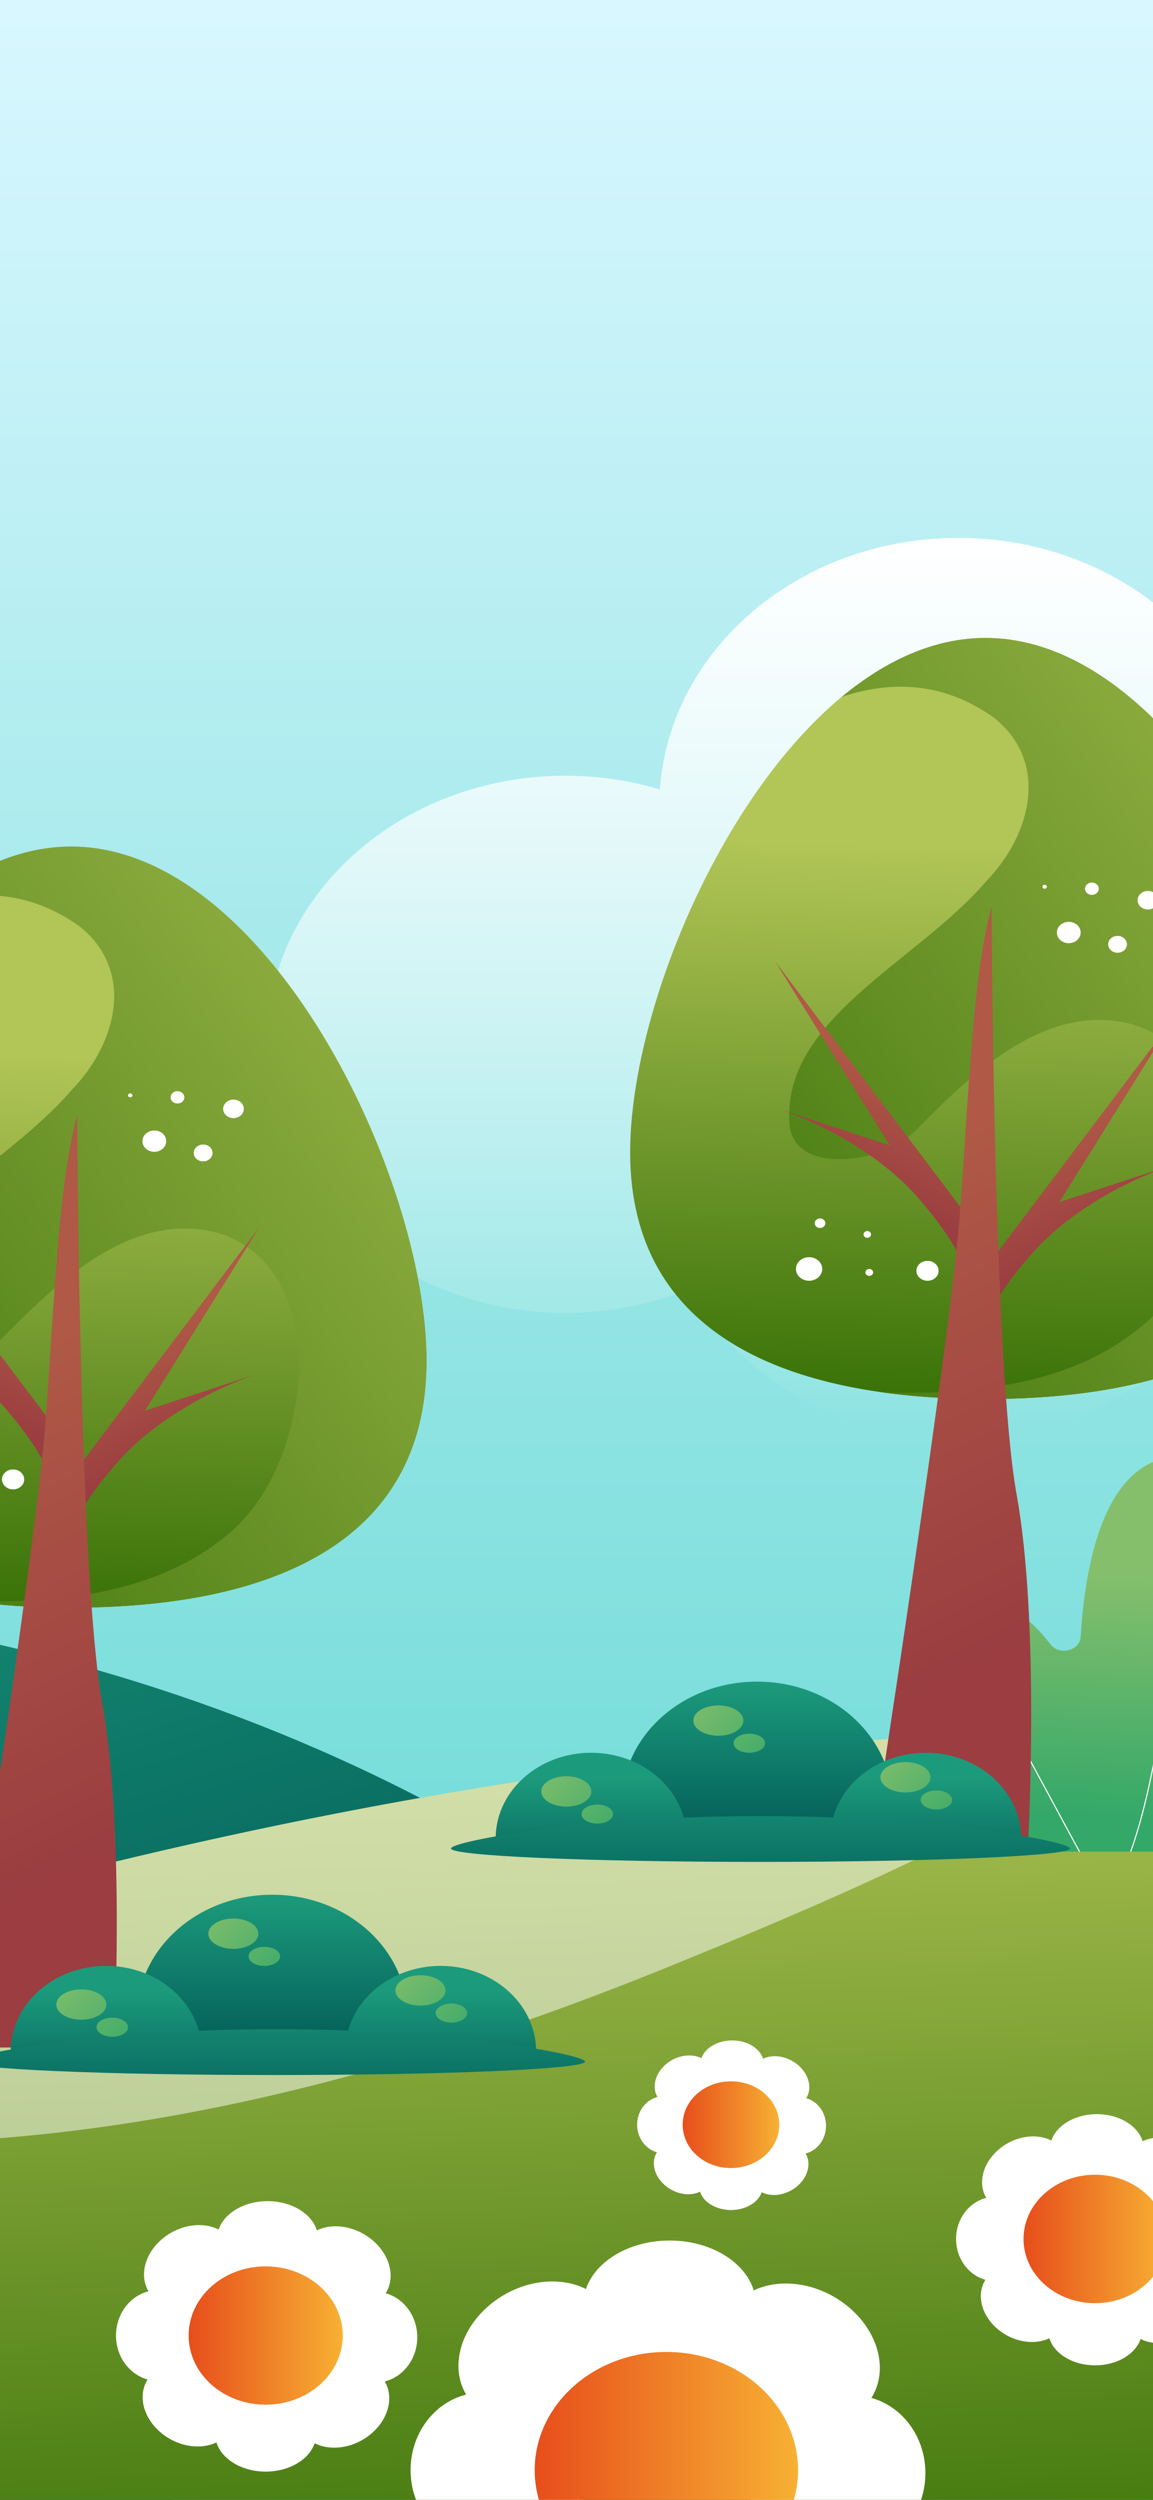 <?xml version="1.0" encoding="utf-8"?>
<!-- Generator: Adobe Illustrator 27.2.0, SVG Export Plug-In . SVG Version: 6.00 Build 0)  -->
<svg version="1.1" id="Capa_1" xmlns="http://www.w3.org/2000/svg" xmlns:xlink="http://www.w3.org/1999/xlink" x="0px" y="0px"
	 viewBox="0 0 1080 2340" enable-background="new 0 0 1080 2340" xml:space="preserve">
<rect x="0" y="0" width="1080" height="2340" fill="#333333" stroke="none"/>
<g>
	<defs>
		<rect id="SVGID_1_" width="1080" height="2340"/>
	</defs>
	<clipPath id="SVGID_00000026130158888842227940000001340872706359911579_">
		<use xlink:href="#SVGID_1_"  overflow="visible"/>
	</clipPath>
	
		<linearGradient id="SVGID_00000008132047222714864860000007151638579617471399_" gradientUnits="userSpaceOnUse" x1="540" y1="0" x2="540" y2="2340">
		<stop  offset="0" style="stop-color:#D9F7FF"/>
		<stop  offset="1" style="stop-color:#53D4CC"/>
	</linearGradient>
	
		<rect clip-path="url(#SVGID_00000026130158888842227940000001340872706359911579_)" fill="url(#SVGID_00000008132047222714864860000007151638579617471399_)" width="1080" height="2340"/>
	
		<linearGradient id="SVGID_00000165938807045159819190000008694229326300217242_" gradientUnits="userSpaceOnUse" x1="879.181" y1="503.523" x2="879.181" y2="1346.386">
		<stop  offset="0" style="stop-color:#FFFFFF"/>
		<stop  offset="0.994" style="stop-color:#FFFFFF;stop-opacity:0"/>
	</linearGradient>
	
		<path clip-path="url(#SVGID_00000026130158888842227940000001340872706359911579_)" fill="url(#SVGID_00000165938807045159819190000008694229326300217242_)" d="
		M1228.59,726.14c-17.76,0-35.12,1.55-51.96,4.38c-13.68-127.39-133.31-227-278.9-227c-148.79,0-270.43,104.03-279.62,235.43
		c-27.78-8.27-57.45-12.82-88.33-12.82c-154.77,0-280.24,112.55-280.24,251.4s125.47,251.4,280.24,251.4
		c41.61,0,81.07-8.2,116.57-22.8c45.74,83.08,141.09,140.25,251.37,140.25c105.45,0,197.26-52.28,245.09-129.5
		c27.04,7.79,55.85,12.04,85.78,12.04c154.77,0,280.24-112.55,280.24-251.4S1383.36,726.14,1228.59,726.14z"/>
	<g clip-path="url(#SVGID_00000026130158888842227940000001340872706359911579_)">
		
			<linearGradient id="SVGID_00000170253933795586887520000004337508406694309526_" gradientUnits="userSpaceOnUse" x1="-278.014" y1="1260.683" x2="-53.625" y2="1978.727">
			<stop  offset="0" style="stop-color:#1C9B7C"/>
			<stop  offset="1" style="stop-color:#06655D"/>
		</linearGradient>
		<path fill="url(#SVGID_00000170253933795586887520000004337508406694309526_)" d="M-821.89,1524.1
			c0,0,1164.11-268.88,1804.85,692.58l-1838.22,275.94L-821.89,1524.1z"/>
		
			<linearGradient id="SVGID_00000145761333448795460100000012194539922551045268_" gradientUnits="userSpaceOnUse" x1="582.678" y1="1571.29" x2="615.433" y2="2496.604">
			<stop  offset="0" style="stop-color:#B2C557"/>
			<stop  offset="0.994" style="stop-color:#367006"/>
		</linearGradient>
		<path fill="url(#SVGID_00000145761333448795460100000012194539922551045268_)" d="M-855.26,2081.53
			c0,0,1513.31-776.6,2915.22-320.02v731.11H-855.26V2081.53z"/>
		<path opacity="0.5" fill="#FFFFFF" d="M644.96,1833.36c148.12-60.4,299.78-127.2,430.61-215.52
			c-662.52,5.6-1261.41,190.66-1610.84,325.26c49.62,16.45,100.78,29.78,153.91,38.94C-18,2050.67,326.23,1964.89,644.96,1833.36z"
			/>
	</g>
	<g clip-path="url(#SVGID_00000026130158888842227940000001340872706359911579_)">
		<g>
			<defs>
				<path id="SVGID_00000004522353333619653720000016586773928787874195_" d="M983.96,1539.13c8.37,10.97,27.51,6.15,28.3-7.12
					c3.97-66.56,21.81-168.63,93.96-168.63c77.32,0,63.33,121.25,49.6,188.61c-2.54,12.45,13.2,21.21,24.54,13.69
					c24.42-16.21,58.42-29.58,91.53-11.92c61.73,32.95-40.63,179.46-141.44,179.46H959.32c0,0-175.82-177.36-71.89-227.13
					C929.9,1485.75,962.74,1511.32,983.96,1539.13z"/>
			</defs>
			<clipPath id="SVGID_00000024695987319985700480000007967413329056157083_">
				<use xlink:href="#SVGID_00000004522353333619653720000016586773928787874195_"  overflow="visible"/>
			</clipPath>
			
				<linearGradient id="SVGID_00000128465669048034509050000014071850960004144780_" gradientUnits="userSpaceOnUse" x1="1077.402" y1="1476.164" x2="1065.871" y2="1704.862">
				<stop  offset="0" style="stop-color:#85BF6C"/>
				<stop  offset="1" style="stop-color:#33A869"/>
			</linearGradient>
			
				<path clip-path="url(#SVGID_00000024695987319985700480000007967413329056157083_)" fill="url(#SVGID_00000128465669048034509050000014071850960004144780_)" d="
				M983.96,1539.13c8.37,10.97,27.51,6.15,28.3-7.12c3.97-66.56,21.81-168.63,93.96-168.63c77.32,0,63.33,121.25,49.6,188.61
				c-2.54,12.45,13.2,21.21,24.54,13.69c24.42-16.21,58.42-29.58,91.53-11.92c61.73,32.95-40.63,179.46-141.44,179.46H959.32
				c0,0-175.82-177.36-71.89-227.13C929.9,1485.75,962.74,1511.32,983.96,1539.13z"/>
			
				<path clip-path="url(#SVGID_00000024695987319985700480000007967413329056157083_)" fill="none" stroke="#FFFFFF" stroke-width="1.032" stroke-miterlimit="10" d="
				M1112.44,1341.35c0,0-10.55,328.07-69.16,426.92"/>
			
				<line clip-path="url(#SVGID_00000024695987319985700480000007967413329056157083_)" fill="none" stroke="#FFFFFF" stroke-width="1.032" stroke-miterlimit="10" x1="882.7" y1="1495.93" x2="1016.32" y2="1742.86"/>
			
				<path clip-path="url(#SVGID_00000024695987319985700480000007967413329056157083_)" fill="none" stroke="#FFFFFF" stroke-width="1.032" stroke-miterlimit="10" d="
				M1283.57,1524.32c0,0-145.35,205.05-188.72,229.23"/>
		</g>
		
			<linearGradient id="SVGID_00000093148447120561808410000015555791763737018263_" gradientUnits="userSpaceOnUse" x1="931.883" y1="794.242" x2="915.507" y2="1326.474">
			<stop  offset="0" style="stop-color:#B2C557"/>
			<stop  offset="0.994" style="stop-color:#367006"/>
		</linearGradient>
		<path fill="url(#SVGID_00000093148447120561808410000015555791763737018263_)" d="M590.25,1078.59
			c0,172.28,149.04,230.95,332.89,230.95s332.89-58.66,332.89-230.95s-149.04-481.45-332.89-481.45S590.25,906.31,590.25,1078.59z"
			/>
		
			<linearGradient id="SVGID_00000160893528298222079960000007375774856264763008_" gradientUnits="userSpaceOnUse" x1="1477.211" y1="588.061" x2="550.476" y2="1264.445">
			<stop  offset="0" style="stop-color:#B2C557"/>
			<stop  offset="0.994" style="stop-color:#367006"/>
		</linearGradient>
		<path fill="url(#SVGID_00000160893528298222079960000007375774856264763008_)" d="M923.14,597.14
			c-47.92,0-93.47,21.04-134.64,55.15c46.02-15.26,94.62-14.36,141.96,19.1c52.62,41.3,36.17,109.15-6.58,153.41
			c-65.77,76.7-194.02,129.8-184.16,230.11c6.58,44.25,85.5,35.4,118.39,2.95c49.33-50.15,118.39-118,197.31-100.3
			c62.48,14.75,83.74,79.63,81.04,132.49c-2.15,42.19-17.58,116.19-74.82,157.38c-60.45,46.9-147.3,59.24-236.93,55.65
			c31.11,4.43,64.16,6.47,98.42,6.47c183.85,0,332.89-58.66,332.89-230.95S1106.99,597.14,923.14,597.14z"/>
		
			<linearGradient id="SVGID_00000113313000083657973590000000796146016438232480_" gradientUnits="userSpaceOnUse" x1="1034.03" y1="1158.415" x2="984.926" y2="1057.44">
			<stop  offset="0" style="stop-color:#9B3D41"/>
			<stop  offset="1" style="stop-color:#AF5946"/>
		</linearGradient>
		<path fill="url(#SVGID_00000113313000083657973590000000796146016438232480_)" d="M902.62,1214.12l196.92-260.78l-107.25,171.92
			l107.25-35.23c0,0-82.05,25.24-133.62,84.12c-51.57,58.89-48.06,85.17-48.06,85.17L902.62,1214.12z"/>
		
			<linearGradient id="SVGID_00000101065737402038464360000009257130185254369458_" gradientUnits="userSpaceOnUse" x1="635.218" y1="1105.314" x2="586.114" y2="1004.339" gradientTransform="matrix(-1 0 0 1 1426.95 0)">
			<stop  offset="0" style="stop-color:#9B3D41"/>
			<stop  offset="1" style="stop-color:#AF5946"/>
		</linearGradient>
		<path fill="url(#SVGID_00000101065737402038464360000009257130185254369458_)" d="M923.14,1161.02L726.22,900.24l107.25,171.92
			l-107.25-35.23c0,0,82.05,25.24,133.62,84.12c51.57,58.88,48.06,85.17,48.06,85.17L923.14,1161.02z"/>
		
			<linearGradient id="SVGID_00000114056457430509838720000003348829563975222945_" gradientUnits="userSpaceOnUse" x1="990.644" y1="1526.527" x2="790.116" y2="1114.173">
			<stop  offset="0" style="stop-color:#9B3D41"/>
			<stop  offset="1" style="stop-color:#AF5946"/>
		</linearGradient>
		<path fill="url(#SVGID_00000114056457430509838720000003348829563975222945_)" d="M928.8,849.24c0,0,1.56,429.02,23.44,549.6
			c21.88,120.57,10.94,322.47,10.94,322.47H817.84c0,0,72.75-468.28,81.34-586.05C907.78,1017.48,911.61,910.93,928.8,849.24z"/>
		<g>
			
				<linearGradient id="SVGID_00000149381335033613880860000000862311897662628997_" gradientUnits="userSpaceOnUse" x1="709.221" y1="1573.388" x2="709.221" y2="1699.945">
				<stop  offset="0" style="stop-color:#1C9B7C"/>
				<stop  offset="1" style="stop-color:#06655D"/>
			</linearGradient>
			<path fill="url(#SVGID_00000149381335033613880860000000862311897662628997_)" d="M830.83,1719.17
				c3.22-10.01,4.98-20.58,4.98-31.52c0-62.72-56.68-113.56-126.59-113.56s-126.59,50.84-126.59,113.56
				c0,10.94,1.76,21.51,4.98,31.52H830.83z"/>
			
				<linearGradient id="SVGID_00000011724614216581014970000006939425532528409006_" gradientUnits="userSpaceOnUse" x1="553.716" y1="1663.117" x2="553.716" y2="1753.677">
				<stop  offset="0" style="stop-color:#1C9B7C"/>
				<stop  offset="1" style="stop-color:#06655D"/>
			</linearGradient>
			<path fill="url(#SVGID_00000011724614216581014970000006939425532528409006_)" d="M643.14,1719.17
				c-1.06-43.5-40.67-78.48-89.42-78.48c-48.75,0-88.36,34.98-89.42,78.48H643.14z"/>
			
				<linearGradient id="SVGID_00000120516561242985184010000015193288448010524068_" gradientUnits="userSpaceOnUse" x1="867.07" y1="1663.117" x2="867.07" y2="1753.677">
				<stop  offset="0" style="stop-color:#1C9B7C"/>
				<stop  offset="1" style="stop-color:#06655D"/>
			</linearGradient>
			<path fill="url(#SVGID_00000120516561242985184010000015193288448010524068_)" d="M956.49,1719.17
				c-1.06-43.5-40.67-78.48-89.42-78.48s-88.36,34.98-89.42,78.48H956.49z"/>
			
				<linearGradient id="SVGID_00000114795520096118047550000001011394480726535334_" gradientUnits="userSpaceOnUse" x1="712.346" y1="1649.264" x2="712.346" y2="1773.91">
				<stop  offset="0" style="stop-color:#1C9B7C"/>
				<stop  offset="1" style="stop-color:#06655D"/>
			</linearGradient>
			<path fill="url(#SVGID_00000114795520096118047550000001011394480726535334_)" d="M422.44,1730.31
				c0,6.93,129.8,12.54,289.91,12.54s289.91-5.62,289.91-12.54c0-6.93-129.8-30.39-289.91-30.39S422.44,1723.39,422.44,1730.31z"/>
			<g>
				
					<linearGradient id="SVGID_00000129916605768277039290000012657869678409623477_" gradientUnits="userSpaceOnUse" x1="820.394" y1="1635.592" x2="900.995" y2="1717.139">
					<stop  offset="0" style="stop-color:#85BF6C"/>
					<stop  offset="1" style="stop-color:#33A869"/>
				</linearGradient>
				<path fill="url(#SVGID_00000129916605768277039290000012657869678409623477_)" d="M824.68,1663.64c0,7.84,10.5,14.2,23.44,14.2
					c12.95,0,23.44-6.36,23.44-14.2c0-7.84-10.5-14.2-23.44-14.2C835.17,1649.45,824.68,1655.8,824.68,1663.64z"/>
				
					<linearGradient id="SVGID_00000072967342616281414180000009165215407016594569_" gradientUnits="userSpaceOnUse" x1="824.074" y1="1631.17" x2="904.675" y2="1712.717">
					<stop  offset="0" style="stop-color:#85BF6C"/>
					<stop  offset="1" style="stop-color:#33A869"/>
				</linearGradient>
				
					<ellipse fill="url(#SVGID_00000072967342616281414180000009165215407016594569_)" cx="877.13" cy="1684.85" rx="14.75" ry="8.93"/>
			</g>
			<g>
				
					<linearGradient id="SVGID_00000161632475484254118830000009737100048505597116_" gradientUnits="userSpaceOnUse" x1="645.158" y1="1582.496" x2="725.76" y2="1664.044">
					<stop  offset="0" style="stop-color:#85BF6C"/>
					<stop  offset="1" style="stop-color:#33A869"/>
				</linearGradient>
				<path fill="url(#SVGID_00000161632475484254118830000009737100048505597116_)" d="M649.44,1610.55c0,7.84,10.5,14.2,23.44,14.2
					c12.95,0,23.44-6.36,23.44-14.2c0-7.84-10.5-14.2-23.44-14.2C659.94,1596.35,649.44,1602.71,649.44,1610.55z"/>
				
					<linearGradient id="SVGID_00000062900343516470788160000006291148940838403734_" gradientUnits="userSpaceOnUse" x1="648.838" y1="1578.074" x2="729.44" y2="1659.622">
					<stop  offset="0" style="stop-color:#85BF6C"/>
					<stop  offset="1" style="stop-color:#33A869"/>
				</linearGradient>
				
					<ellipse fill="url(#SVGID_00000062900343516470788160000006291148940838403734_)" cx="701.89" cy="1631.75" rx="14.75" ry="8.93"/>
			</g>
			<g>
				
					<linearGradient id="SVGID_00000176010827665460522110000011533378180746094523_" gradientUnits="userSpaceOnUse" x1="502.743" y1="1648.827" x2="583.343" y2="1730.373">
					<stop  offset="0" style="stop-color:#85BF6C"/>
					<stop  offset="1" style="stop-color:#33A869"/>
				</linearGradient>
				<path fill="url(#SVGID_00000176010827665460522110000011533378180746094523_)" d="M507.03,1676.88c0,7.84,10.5,14.2,23.44,14.2
					s23.44-6.36,23.44-14.2c0-7.84-10.5-14.2-23.44-14.2S507.03,1669.04,507.03,1676.88z"/>
				
					<linearGradient id="SVGID_00000080194251825928384620000003994315472842858402_" gradientUnits="userSpaceOnUse" x1="506.423" y1="1644.405" x2="587.024" y2="1725.951">
					<stop  offset="0" style="stop-color:#85BF6C"/>
					<stop  offset="1" style="stop-color:#33A869"/>
				</linearGradient>
				<path fill="url(#SVGID_00000080194251825928384620000003994315472842858402_)" d="M544.73,1698.08c0,4.93,6.6,8.93,14.75,8.93
					c8.15,0,14.75-4,14.75-8.93c0-4.93-6.6-8.93-14.75-8.93C551.33,1689.15,544.73,1693.15,544.73,1698.08z"/>
			</g>
		</g>
		<g>
			<path fill="#FFFFFF" d="M773.1,1144.98c0,2.47-2.23,4.47-4.98,4.47c-2.75,0-4.98-2-4.98-4.47s2.23-4.47,4.98-4.47
				C770.87,1140.51,773.1,1142.51,773.1,1144.98z"/>
			<ellipse fill="#FFFFFF" cx="757.86" cy="1187.83" rx="12.31" ry="11.04"/>
			<path fill="#FFFFFF" d="M817.84,1191.07c0,1.79-1.62,3.24-3.61,3.24c-2,0-3.61-1.45-3.61-3.24s1.62-3.24,3.61-3.24
				C816.22,1187.83,817.84,1189.28,817.84,1191.07z"/>
			<path fill="#FFFFFF" d="M815.89,1155.5c0,1.74-1.57,3.16-3.52,3.16c-1.94,0-3.52-1.41-3.52-3.16c0-1.74,1.57-3.15,3.52-3.15
				C814.31,1152.34,815.89,1153.75,815.89,1155.5z"/>
			<ellipse fill="#FFFFFF" cx="868.78" cy="1189.54" rx="10.4" ry="9.33"/>
			<ellipse fill="#FFFFFF" cx="1001.09" cy="872.9" rx="11.14" ry="9.99"/>
			<ellipse fill="#FFFFFF" cx="1022.77" cy="831.89" rx="6.45" ry="5.78"/>
			<path fill="#FFFFFF" d="M980.57,830.05c0,1.02-0.92,1.84-2.05,1.84c-1.13,0-2.05-0.82-2.05-1.84c0-1.02,0.92-1.84,2.05-1.84
				C979.65,828.21,980.57,829.03,980.57,830.05z"/>
			<path fill="#FFFFFF" d="M1055.59,883.94c0,4.36-3.94,7.89-8.79,7.89c-4.86,0-8.79-3.53-8.79-7.89c0-4.36,3.94-7.89,8.79-7.89
				C1051.65,876.05,1055.59,879.58,1055.59,883.94z"/>
			<path fill="#FFFFFF" d="M1084.89,842.67c0,4.79-4.33,8.67-9.67,8.67s-9.67-3.88-9.67-8.67s4.33-8.68,9.67-8.68
				S1084.89,837.88,1084.89,842.67z"/>
		</g>
	</g>
	<g clip-path="url(#SVGID_00000026130158888842227940000001340872706359911579_)">
		
			<linearGradient id="SVGID_00000064329321329841614550000009828553083185164979_" gradientUnits="userSpaceOnUse" x1="75.362" y1="989.526" x2="58.986" y2="1521.758">
			<stop  offset="0" style="stop-color:#B2C557"/>
			<stop  offset="0.994" style="stop-color:#367006"/>
		</linearGradient>
		<path fill="url(#SVGID_00000064329321329841614550000009828553083185164979_)" d="M-266.27,1273.88
			c0,172.28,149.04,230.95,332.89,230.95c183.85,0,332.89-58.66,332.89-230.95S250.47,792.43,66.62,792.43
			C-117.23,792.43-266.27,1101.59-266.27,1273.88z"/>
		
			<linearGradient id="SVGID_00000156580906641696617800000012452380615569815186_" gradientUnits="userSpaceOnUse" x1="620.691" y1="783.345" x2="-306.045" y2="1459.73">
			<stop  offset="0" style="stop-color:#B2C557"/>
			<stop  offset="0.994" style="stop-color:#367006"/>
		</linearGradient>
		<path fill="url(#SVGID_00000156580906641696617800000012452380615569815186_)" d="M66.62,792.43
			c-47.92,0-93.47,21.04-134.64,55.15c46.02-15.26,94.62-14.36,141.96,19.1c52.62,41.3,36.17,109.15-6.58,153.41
			c-65.77,76.7-194.02,129.8-184.16,230.11c6.58,44.25,85.5,35.4,118.39,2.95c49.33-50.15,118.39-118,197.31-100.3
			c62.48,14.75,83.74,79.63,81.04,132.49c-2.15,42.2-17.58,116.19-74.82,157.38c-60.45,46.9-147.3,59.24-236.93,55.65
			c31.11,4.43,64.16,6.47,98.42,6.47c183.85,0,332.89-58.66,332.89-230.95S250.47,792.43,66.62,792.43z"/>
		
			<linearGradient id="SVGID_00000083046542339364432880000016713032257667258805_" gradientUnits="userSpaceOnUse" x1="177.509" y1="1353.7" x2="128.405" y2="1252.725">
			<stop  offset="0" style="stop-color:#9B3D41"/>
			<stop  offset="1" style="stop-color:#AF5946"/>
		</linearGradient>
		<path fill="url(#SVGID_00000083046542339364432880000016713032257667258805_)" d="M46.1,1409.4l196.92-260.78l-107.25,171.92
			l107.25-35.23c0,0-82.05,25.24-133.62,84.12c-51.57,58.89-48.06,85.17-48.06,85.17L46.1,1409.4z"/>
		
			<linearGradient id="SVGID_00000089555508532125711800000010684870865341490621_" gradientUnits="userSpaceOnUse" x1="1491.739" y1="1300.598" x2="1442.635" y2="1199.623" gradientTransform="matrix(-1 0 0 1 1426.95 0)">
			<stop  offset="0" style="stop-color:#9B3D41"/>
			<stop  offset="1" style="stop-color:#AF5946"/>
		</linearGradient>
		<path fill="url(#SVGID_00000089555508532125711800000010684870865341490621_)" d="M66.62,1356.3l-196.92-260.78l107.25,171.92
			l-107.25-35.23c0,0,82.05,25.24,133.62,84.12c51.57,58.88,48.06,85.17,48.06,85.17L66.62,1356.3z"/>
		
			<linearGradient id="SVGID_00000101820800223858982830000014613294902343695245_" gradientUnits="userSpaceOnUse" x1="134.123" y1="1721.811" x2="-66.404" y2="1309.458">
			<stop  offset="0" style="stop-color:#9B3D41"/>
			<stop  offset="1" style="stop-color:#AF5946"/>
		</linearGradient>
		<path fill="url(#SVGID_00000101820800223858982830000014613294902343695245_)" d="M72.28,1044.52c0,0,1.56,429.02,23.44,549.6
			c21.88,120.57,10.94,322.47,10.94,322.47H-38.68c0,0,72.75-468.28,81.34-586.05C51.26,1212.77,55.09,1106.21,72.28,1044.52z"/>
		<g>
			
				<linearGradient id="SVGID_00000015332748089223960090000006224027676571894159_" gradientUnits="userSpaceOnUse" x1="254.941" y1="1772.881" x2="254.941" y2="1899.438">
				<stop  offset="0" style="stop-color:#1C9B7C"/>
				<stop  offset="1" style="stop-color:#06655D"/>
			</linearGradient>
			<path fill="url(#SVGID_00000015332748089223960090000006224027676571894159_)" d="M376.56,1918.66
				c3.22-10.01,4.98-20.58,4.98-31.52c0-62.72-56.68-113.56-126.59-113.56s-126.59,50.85-126.59,113.56
				c0,10.94,1.76,21.51,4.98,31.52H376.56z"/>
			
				<linearGradient id="SVGID_00000018226936569048513140000013078794587961749943_" gradientUnits="userSpaceOnUse" x1="99.436" y1="1862.611" x2="99.436" y2="1953.17">
				<stop  offset="0" style="stop-color:#1C9B7C"/>
				<stop  offset="1" style="stop-color:#06655D"/>
			</linearGradient>
			<path fill="url(#SVGID_00000018226936569048513140000013078794587961749943_)" d="M188.86,1918.66
				c-1.06-43.5-40.67-78.48-89.42-78.48s-88.36,34.98-89.42,78.48H188.86z"/>
			
				<linearGradient id="SVGID_00000095330569662284882490000017682685584689905084_" gradientUnits="userSpaceOnUse" x1="412.79" y1="1862.611" x2="412.79" y2="1953.17">
				<stop  offset="0" style="stop-color:#1C9B7C"/>
				<stop  offset="1" style="stop-color:#06655D"/>
			</linearGradient>
			<path fill="url(#SVGID_00000095330569662284882490000017682685584689905084_)" d="M502.21,1918.66
				c-1.06-43.5-40.67-78.48-89.42-78.48s-88.36,34.98-89.42,78.48H502.21z"/>
			
				<linearGradient id="SVGID_00000123409008004232850260000004831031772194516630_" gradientUnits="userSpaceOnUse" x1="258.067" y1="1848.758" x2="258.067" y2="1973.405">
				<stop  offset="0" style="stop-color:#1C9B7C"/>
				<stop  offset="1" style="stop-color:#06655D"/>
			</linearGradient>
			<path fill="url(#SVGID_00000123409008004232850260000004831031772194516630_)" d="M-31.84,1929.81
				c0,6.93,129.8,12.54,289.91,12.54s289.91-5.62,289.91-12.54c0-6.93-129.8-30.39-289.91-30.39S-31.84,1922.88-31.84,1929.81z"/>
			<g>
				
					<linearGradient id="SVGID_00000174573518999636039900000015348125416604029575_" gradientUnits="userSpaceOnUse" x1="366.115" y1="1835.086" x2="446.716" y2="1916.633">
					<stop  offset="0" style="stop-color:#85BF6C"/>
					<stop  offset="1" style="stop-color:#33A869"/>
				</linearGradient>
				<path fill="url(#SVGID_00000174573518999636039900000015348125416604029575_)" d="M370.4,1863.14c0,7.84,10.5,14.2,23.44,14.2
					c12.95,0,23.44-6.36,23.44-14.2c0-7.84-10.5-14.2-23.44-14.2C380.89,1848.94,370.4,1855.3,370.4,1863.14z"/>
				
					<linearGradient id="SVGID_00000014606501587817519570000005688276109461076103_" gradientUnits="userSpaceOnUse" x1="369.795" y1="1830.664" x2="450.396" y2="1912.211">
					<stop  offset="0" style="stop-color:#85BF6C"/>
					<stop  offset="1" style="stop-color:#33A869"/>
				</linearGradient>
				
					<ellipse fill="url(#SVGID_00000014606501587817519570000005688276109461076103_)" cx="422.85" cy="1884.34" rx="14.75" ry="8.93"/>
			</g>
			<g>
				
					<linearGradient id="SVGID_00000076563597788082558510000016068397102087186054_" gradientUnits="userSpaceOnUse" x1="190.879" y1="1781.991" x2="271.48" y2="1863.538">
					<stop  offset="0" style="stop-color:#85BF6C"/>
					<stop  offset="1" style="stop-color:#33A869"/>
				</linearGradient>
				<path fill="url(#SVGID_00000076563597788082558510000016068397102087186054_)" d="M195.16,1810.04c0,7.84,10.5,14.2,23.44,14.2
					c12.95,0,23.44-6.36,23.44-14.2c0-7.84-10.5-14.2-23.44-14.2C205.66,1795.85,195.16,1802.2,195.16,1810.04z"/>
				
					<linearGradient id="SVGID_00000054247495228936922110000004200043020301274547_" gradientUnits="userSpaceOnUse" x1="194.558" y1="1777.568" x2="275.16" y2="1859.116">
					<stop  offset="0" style="stop-color:#85BF6C"/>
					<stop  offset="1" style="stop-color:#33A869"/>
				</linearGradient>
				
					<ellipse fill="url(#SVGID_00000054247495228936922110000004200043020301274547_)" cx="247.62" cy="1831.25" rx="14.75" ry="8.93"/>
			</g>
			<g>
				
					<linearGradient id="SVGID_00000125600175723624935130000011711197157792598657_" gradientUnits="userSpaceOnUse" x1="48.464" y1="1848.321" x2="129.064" y2="1929.868">
					<stop  offset="0" style="stop-color:#85BF6C"/>
					<stop  offset="1" style="stop-color:#33A869"/>
				</linearGradient>
				
					<ellipse fill="url(#SVGID_00000125600175723624935130000011711197157792598657_)" cx="76.19" cy="1876.37" rx="23.44" ry="14.2"/>
				
					<linearGradient id="SVGID_00000115495948796435800600000017062606536736694656_" gradientUnits="userSpaceOnUse" x1="52.144" y1="1843.899" x2="132.744" y2="1925.445">
					<stop  offset="0" style="stop-color:#85BF6C"/>
					<stop  offset="1" style="stop-color:#33A869"/>
				</linearGradient>
				<path fill="url(#SVGID_00000115495948796435800600000017062606536736694656_)" d="M90.45,1897.58c0,4.93,6.6,8.93,14.75,8.93
					c8.15,0,14.75-4,14.75-8.93c0-4.93-6.6-8.93-14.75-8.93C97.05,1888.65,90.45,1892.65,90.45,1897.58z"/>
			</g>
		</g>
		<g>
			<path fill="#FFFFFF" d="M-83.42,1340.26c0,2.47-2.23,4.47-4.98,4.47s-4.98-2-4.98-4.47s2.23-4.47,4.98-4.47
				S-83.42,1337.8-83.42,1340.26z"/>
			<ellipse fill="#FFFFFF" cx="-98.66" cy="1383.11" rx="12.31" ry="11.04"/>
			<path fill="#FFFFFF" d="M-38.68,1386.36c0,1.79-1.62,3.24-3.61,3.24c-2,0-3.61-1.45-3.61-3.24c0-1.79,1.62-3.24,3.61-3.24
				C-40.3,1383.11-38.68,1384.57-38.68,1386.36z"/>
			<path fill="#FFFFFF" d="M-40.63,1350.78c0,1.74-1.57,3.15-3.52,3.15c-1.94,0-3.52-1.41-3.52-3.15c0-1.74,1.57-3.15,3.52-3.15
				C-42.21,1347.63-40.63,1349.04-40.63,1350.78z"/>
			<ellipse fill="#FFFFFF" cx="12.26" cy="1384.82" rx="10.4" ry="9.33"/>
			<path fill="#FFFFFF" d="M155.7,1068.18c0,5.52-4.99,9.99-11.14,9.99c-6.15,0-11.14-4.47-11.14-9.99c0-5.52,4.99-9.99,11.14-9.99
				C150.71,1058.19,155.7,1062.67,155.7,1068.18z"/>
			<ellipse fill="#FFFFFF" cx="166.25" cy="1027.17" rx="6.45" ry="5.78"/>
			<ellipse fill="#FFFFFF" cx="122" cy="1025.33" rx="2.05" ry="1.84"/>
			<path fill="#FFFFFF" d="M199.07,1079.22c0,4.36-3.94,7.89-8.79,7.89c-4.86,0-8.79-3.53-8.79-7.89c0-4.36,3.94-7.89,8.79-7.89
				C195.13,1071.34,199.07,1074.87,199.07,1079.22z"/>
			<path fill="#FFFFFF" d="M228.37,1037.95c0,4.79-4.33,8.68-9.67,8.68c-5.34,0-9.67-3.88-9.67-8.68c0-4.79,4.33-8.67,9.67-8.67
				C224.04,1029.28,228.37,1033.16,228.37,1037.95z"/>
		</g>
	</g>
	<g clip-path="url(#SVGID_00000026130158888842227940000001340872706359911579_)">
		<path fill="#FFFFFF" d="M546.35,2157.51c0,33.27,36.21,94.46,80.88,94.46c44.67,0,80.88-61.19,80.88-94.46
			c0-33.27-36.21-60.24-80.88-60.24C582.56,2097.27,546.35,2124.24,546.35,2157.51z"/>
		<path fill="#FFFFFF" d="M692.6,2152.88c-26.22,23.52-48.85,89.76-17.27,118.1c31.59,28.34,105.42,8.04,131.65-15.49
			s21.87-65.56-9.71-93.9C765.69,2133.26,718.83,2129.36,692.6,2152.88z"/>
		<path fill="#FFFFFF" d="M799.67,2242.38c-37.08,0-105.3,32.48-105.3,72.56c0,40.07,68.21,72.56,105.3,72.56
			c37.08,0,67.15-32.48,67.15-72.56C866.82,2274.87,836.75,2242.38,799.67,2242.38z"/>
		<path fill="#FFFFFF" d="M804.83,2373.59c-26.22-23.52-100.06-43.82-131.65-15.49c-31.59,28.33-8.96,94.58,17.27,118.1
			c26.22,23.52,73.08,19.62,104.67-8.71C826.7,2439.15,831.05,2397.11,804.83,2373.59z"/>
		<path fill="#FFFFFF" d="M705.06,2469.64c0-33.27-36.21-94.46-80.88-94.46c-44.67,0-80.88,61.19-80.88,94.46
			c0,33.27,36.21,60.24,80.88,60.24C668.84,2529.87,705.06,2502.9,705.06,2469.64z"/>
		<path fill="#FFFFFF" d="M558.8,2474.26c26.22-23.52,48.85-89.76,17.27-118.1c-31.59-28.34-105.43-8.04-131.65,15.49
			c-26.22,23.52-21.87,65.56,9.71,93.9C485.71,2493.89,532.58,2497.79,558.8,2474.26z"/>
		<path fill="#FFFFFF" d="M451.73,2384.76c37.08,0,105.3-32.49,105.3-72.56c0-40.07-68.21-72.56-105.3-72.56
			c-37.08,0-67.15,32.48-67.15,72.56C384.59,2352.27,414.65,2384.76,451.73,2384.76z"/>
		<path fill="#FFFFFF" d="M446.58,2253.55c26.22,23.52,100.06,43.82,131.65,15.49c31.59-28.34,8.96-94.58-17.27-118.1
			s-73.08-19.62-104.67,8.71C424.7,2187.99,420.35,2230.03,446.58,2253.55z"/>
		
			<linearGradient id="SVGID_00000080916305984989555440000004961292977185869444_" gradientUnits="userSpaceOnUse" x1="500.847" y1="2312.203" x2="747.505" y2="2312.203">
			<stop  offset="0" style="stop-color:#E74E1B"/>
			<stop  offset="0.994" style="stop-color:#F7B033"/>
		</linearGradient>
		
			<ellipse fill="url(#SVGID_00000080916305984989555440000004961292977185869444_)" cx="624.18" cy="2312.2" rx="123.33" ry="110.64"/>
	</g>
	<g clip-path="url(#SVGID_00000026130158888842227940000001340872706359911579_)">
		<path fill="#FFFFFF" d="M983.46,2011.71c0,18.08,19.68,51.34,43.96,51.34c24.28,0,43.96-33.26,43.96-51.34
			s-19.68-32.74-43.96-32.74C1003.14,1978.97,983.46,1993.63,983.46,2011.71z"/>
		<path fill="#FFFFFF" d="M1062.95,2009.2c-14.25,12.79-26.55,48.79-9.38,64.19c17.17,15.4,57.3,4.37,71.55-8.42
			c14.25-12.79,11.89-35.64-5.28-51.04C1102.68,1998.53,1077.2,1996.41,1062.95,2009.2z"/>
		<path fill="#FFFFFF" d="M1121.15,2057.84c-20.16,0-57.23,17.66-57.23,39.44c0,21.78,37.08,39.44,57.23,39.44
			c20.16,0,36.5-17.66,36.5-39.44C1157.64,2075.5,1141.3,2057.84,1121.15,2057.84z"/>
		<path fill="#FFFFFF" d="M1123.95,2129.16c-14.25-12.79-54.39-23.82-71.55-8.42c-17.17,15.4-4.87,51.4,9.38,64.19
			c14.25,12.79,39.72,10.67,56.89-4.74C1135.84,2164.79,1138.2,2141.94,1123.95,2129.16z"/>
		<path fill="#FFFFFF" d="M1069.72,2181.36c0-18.08-19.68-51.34-43.96-51.34c-24.28,0-43.96,33.26-43.96,51.34
			s19.68,32.74,43.96,32.74C1050.04,2214.1,1069.72,2199.45,1069.72,2181.36z"/>
		<path fill="#FFFFFF" d="M990.23,2183.88c14.25-12.79,26.55-48.79,9.38-64.19c-17.17-15.4-57.3-4.37-71.55,8.42
			c-14.25,12.79-11.89,35.64,5.28,51.04C950.5,2194.54,975.97,2196.66,990.23,2183.88z"/>
		<path fill="#FFFFFF" d="M932.03,2135.23c20.16,0,57.23-17.66,57.23-39.44c0-21.78-37.08-39.44-57.23-39.44
			c-20.16,0-36.5,17.66-36.5,39.44C895.54,2117.57,911.88,2135.23,932.03,2135.23z"/>
		<path fill="#FFFFFF" d="M929.23,2063.92c14.25,12.79,54.39,23.82,71.55,8.42c17.17-15.4,4.87-51.4-9.38-64.19
			c-14.25-12.79-39.72-10.67-56.89,4.74C917.34,2028.28,914.98,2051.13,929.23,2063.92z"/>
		
			<linearGradient id="SVGID_00000013184701860208483730000017899224841418167691_" gradientUnits="userSpaceOnUse" x1="958.727" y1="2095.793" x2="1092.792" y2="2095.793">
			<stop  offset="0" style="stop-color:#E74E1B"/>
			<stop  offset="0.994" style="stop-color:#F7B033"/>
		</linearGradient>
		
			<ellipse fill="url(#SVGID_00000013184701860208483730000017899224841418167691_)" cx="1025.76" cy="2095.79" rx="67.03" ry="60.13"/>
	</g>
	<g clip-path="url(#SVGID_00000026130158888842227940000001340872706359911579_)">
		<path fill="#FFFFFF" d="M656.13,1932.07c0,12.21,13.29,34.66,29.68,34.66c16.39,0,29.68-22.45,29.68-34.66
			c0-12.21-13.29-22.1-29.68-22.1C669.42,1909.97,656.13,1919.86,656.13,1932.07z"/>
		<path fill="#FFFFFF" d="M709.8,1930.37c-9.62,8.63-17.92,32.94-6.34,43.33c11.59,10.4,38.68,2.95,48.3-5.68
			c9.62-8.63,8.03-24.06-3.56-34.45C736.61,1923.17,719.42,1921.74,709.8,1930.37z"/>
		<path fill="#FFFFFF" d="M749.08,1963.22c-13.61,0-38.64,11.92-38.64,26.62c0,14.7,25.03,26.62,38.64,26.62
			c13.61,0,24.64-11.92,24.64-26.62C773.72,1975.13,762.69,1963.22,749.08,1963.22z"/>
		<path fill="#FFFFFF" d="M750.97,2011.36c-9.62-8.63-36.71-16.08-48.3-5.68c-11.59,10.4-3.29,34.7,6.34,43.33
			c9.62,8.63,26.82,7.2,38.41-3.2C759,2035.41,760.6,2019.99,750.97,2011.36z"/>
		<path fill="#FFFFFF" d="M714.37,2046.6c0-12.21-13.29-34.66-29.68-34.66c-16.39,0-29.68,22.45-29.68,34.66
			c0,12.21,13.29,22.1,29.68,22.1C701.08,2068.7,714.37,2058.81,714.37,2046.6z"/>
		<path fill="#FFFFFF" d="M660.7,2048.3c9.62-8.63,17.92-32.94,6.34-43.33c-11.59-10.4-38.68-2.95-48.3,5.68
			c-9.62,8.63-8.03,24.06,3.56,34.45C633.88,2055.5,651.08,2056.93,660.7,2048.3z"/>
		<path fill="#FFFFFF" d="M621.42,2015.46c13.61,0,38.64-11.92,38.64-26.62c0-14.7-25.03-26.62-38.64-26.62
			c-13.61,0-24.64,11.92-24.64,26.62C596.78,2003.54,607.81,2015.46,621.42,2015.46z"/>
		<path fill="#FFFFFF" d="M619.52,1967.31c9.62,8.63,36.71,16.08,48.3,5.68c11.59-10.4,3.29-34.7-6.34-43.33
			c-9.62-8.63-26.82-7.2-38.41,3.2C611.5,1943.26,609.9,1958.68,619.52,1967.31z"/>
		
			<linearGradient id="SVGID_00000075860335015301311990000017199120633570431167_" gradientUnits="userSpaceOnUse" x1="639.436" y1="1988.833" x2="729.942" y2="1988.833">
			<stop  offset="0" style="stop-color:#E74E1B"/>
			<stop  offset="0.994" style="stop-color:#F7B033"/>
		</linearGradient>
		<path fill="url(#SVGID_00000075860335015301311990000017199120633570431167_)" d="M639.44,1988.83c0,22.42,20.26,40.6,45.25,40.6
			c24.99,0,45.25-18.18,45.25-40.6c0-22.42-20.26-40.6-45.25-40.6C659.7,1948.24,639.44,1966.41,639.44,1988.83z"/>
	</g>
	<g clip-path="url(#SVGID_00000026130158888842227940000001340872706359911579_)">
		<path fill="#FFFFFF" d="M203.31,2095.66c0,19.47,21.19,55.28,47.33,55.28s47.33-35.81,47.33-55.28
			c0-19.47-21.19-35.25-47.33-35.25S203.31,2076.2,203.31,2095.66z"/>
		<path fill="#FFFFFF" d="M288.9,2092.96c-15.35,13.77-28.59,52.53-10.1,69.11c18.48,16.58,61.69,4.7,77.04-9.06
			c15.34-13.77,12.8-38.37-5.68-54.95C331.67,2081.47,304.25,2079.19,288.9,2092.96z"/>
		<path fill="#FFFFFF" d="M351.56,2145.33c-21.7,0-61.62,19.01-61.62,42.46c0,23.45,39.92,42.46,61.62,42.46
			s39.29-19.01,39.29-42.46C390.85,2164.34,373.26,2145.33,351.56,2145.33z"/>
		<path fill="#FFFFFF" d="M354.57,2222.12c-15.35-13.77-58.55-25.65-77.04-9.06c-18.48,16.58-5.24,55.35,10.1,69.11
			c15.35,13.77,42.77,11.48,61.25-5.1C367.37,2260.48,369.92,2235.88,354.57,2222.12z"/>
		<path fill="#FFFFFF" d="M296.19,2278.32c0-19.47-21.19-55.28-47.33-55.28s-47.33,35.81-47.33,55.28
			c0,19.47,21.19,35.25,47.33,35.25S296.19,2297.79,296.19,2278.32z"/>
		<path fill="#FFFFFF" d="M210.6,2281.03c15.35-13.77,28.59-52.53,10.1-69.11s-61.69-4.7-77.04,9.06
			c-15.35,13.77-12.8,38.37,5.68,54.95S195.25,2294.8,210.6,2281.03z"/>
		<path fill="#FFFFFF" d="M147.94,2228.65c21.7,0,61.62-19.01,61.62-42.46c0-23.45-39.92-42.46-61.62-42.46
			c-21.7,0-39.29,19.01-39.29,42.46C108.65,2209.64,126.24,2228.65,147.94,2228.65z"/>
		<path fill="#FFFFFF" d="M144.93,2151.87c15.35,13.77,58.55,25.65,77.04,9.06c18.48-16.58,5.24-55.35-10.1-69.11
			c-15.35-13.77-42.77-11.48-61.25,5.1S129.58,2138.11,144.93,2151.87z"/>
		
			<linearGradient id="SVGID_00000103951021955730366960000002841544767474977698_" gradientUnits="userSpaceOnUse" x1="176.686" y1="2186.192" x2="321.028" y2="2186.192">
			<stop  offset="0" style="stop-color:#E74E1B"/>
			<stop  offset="0.994" style="stop-color:#F7B033"/>
		</linearGradient>
		
			<ellipse fill="url(#SVGID_00000103951021955730366960000002841544767474977698_)" cx="248.86" cy="2186.19" rx="72.17" ry="64.74"/>
	</g>
</g>
</svg>

